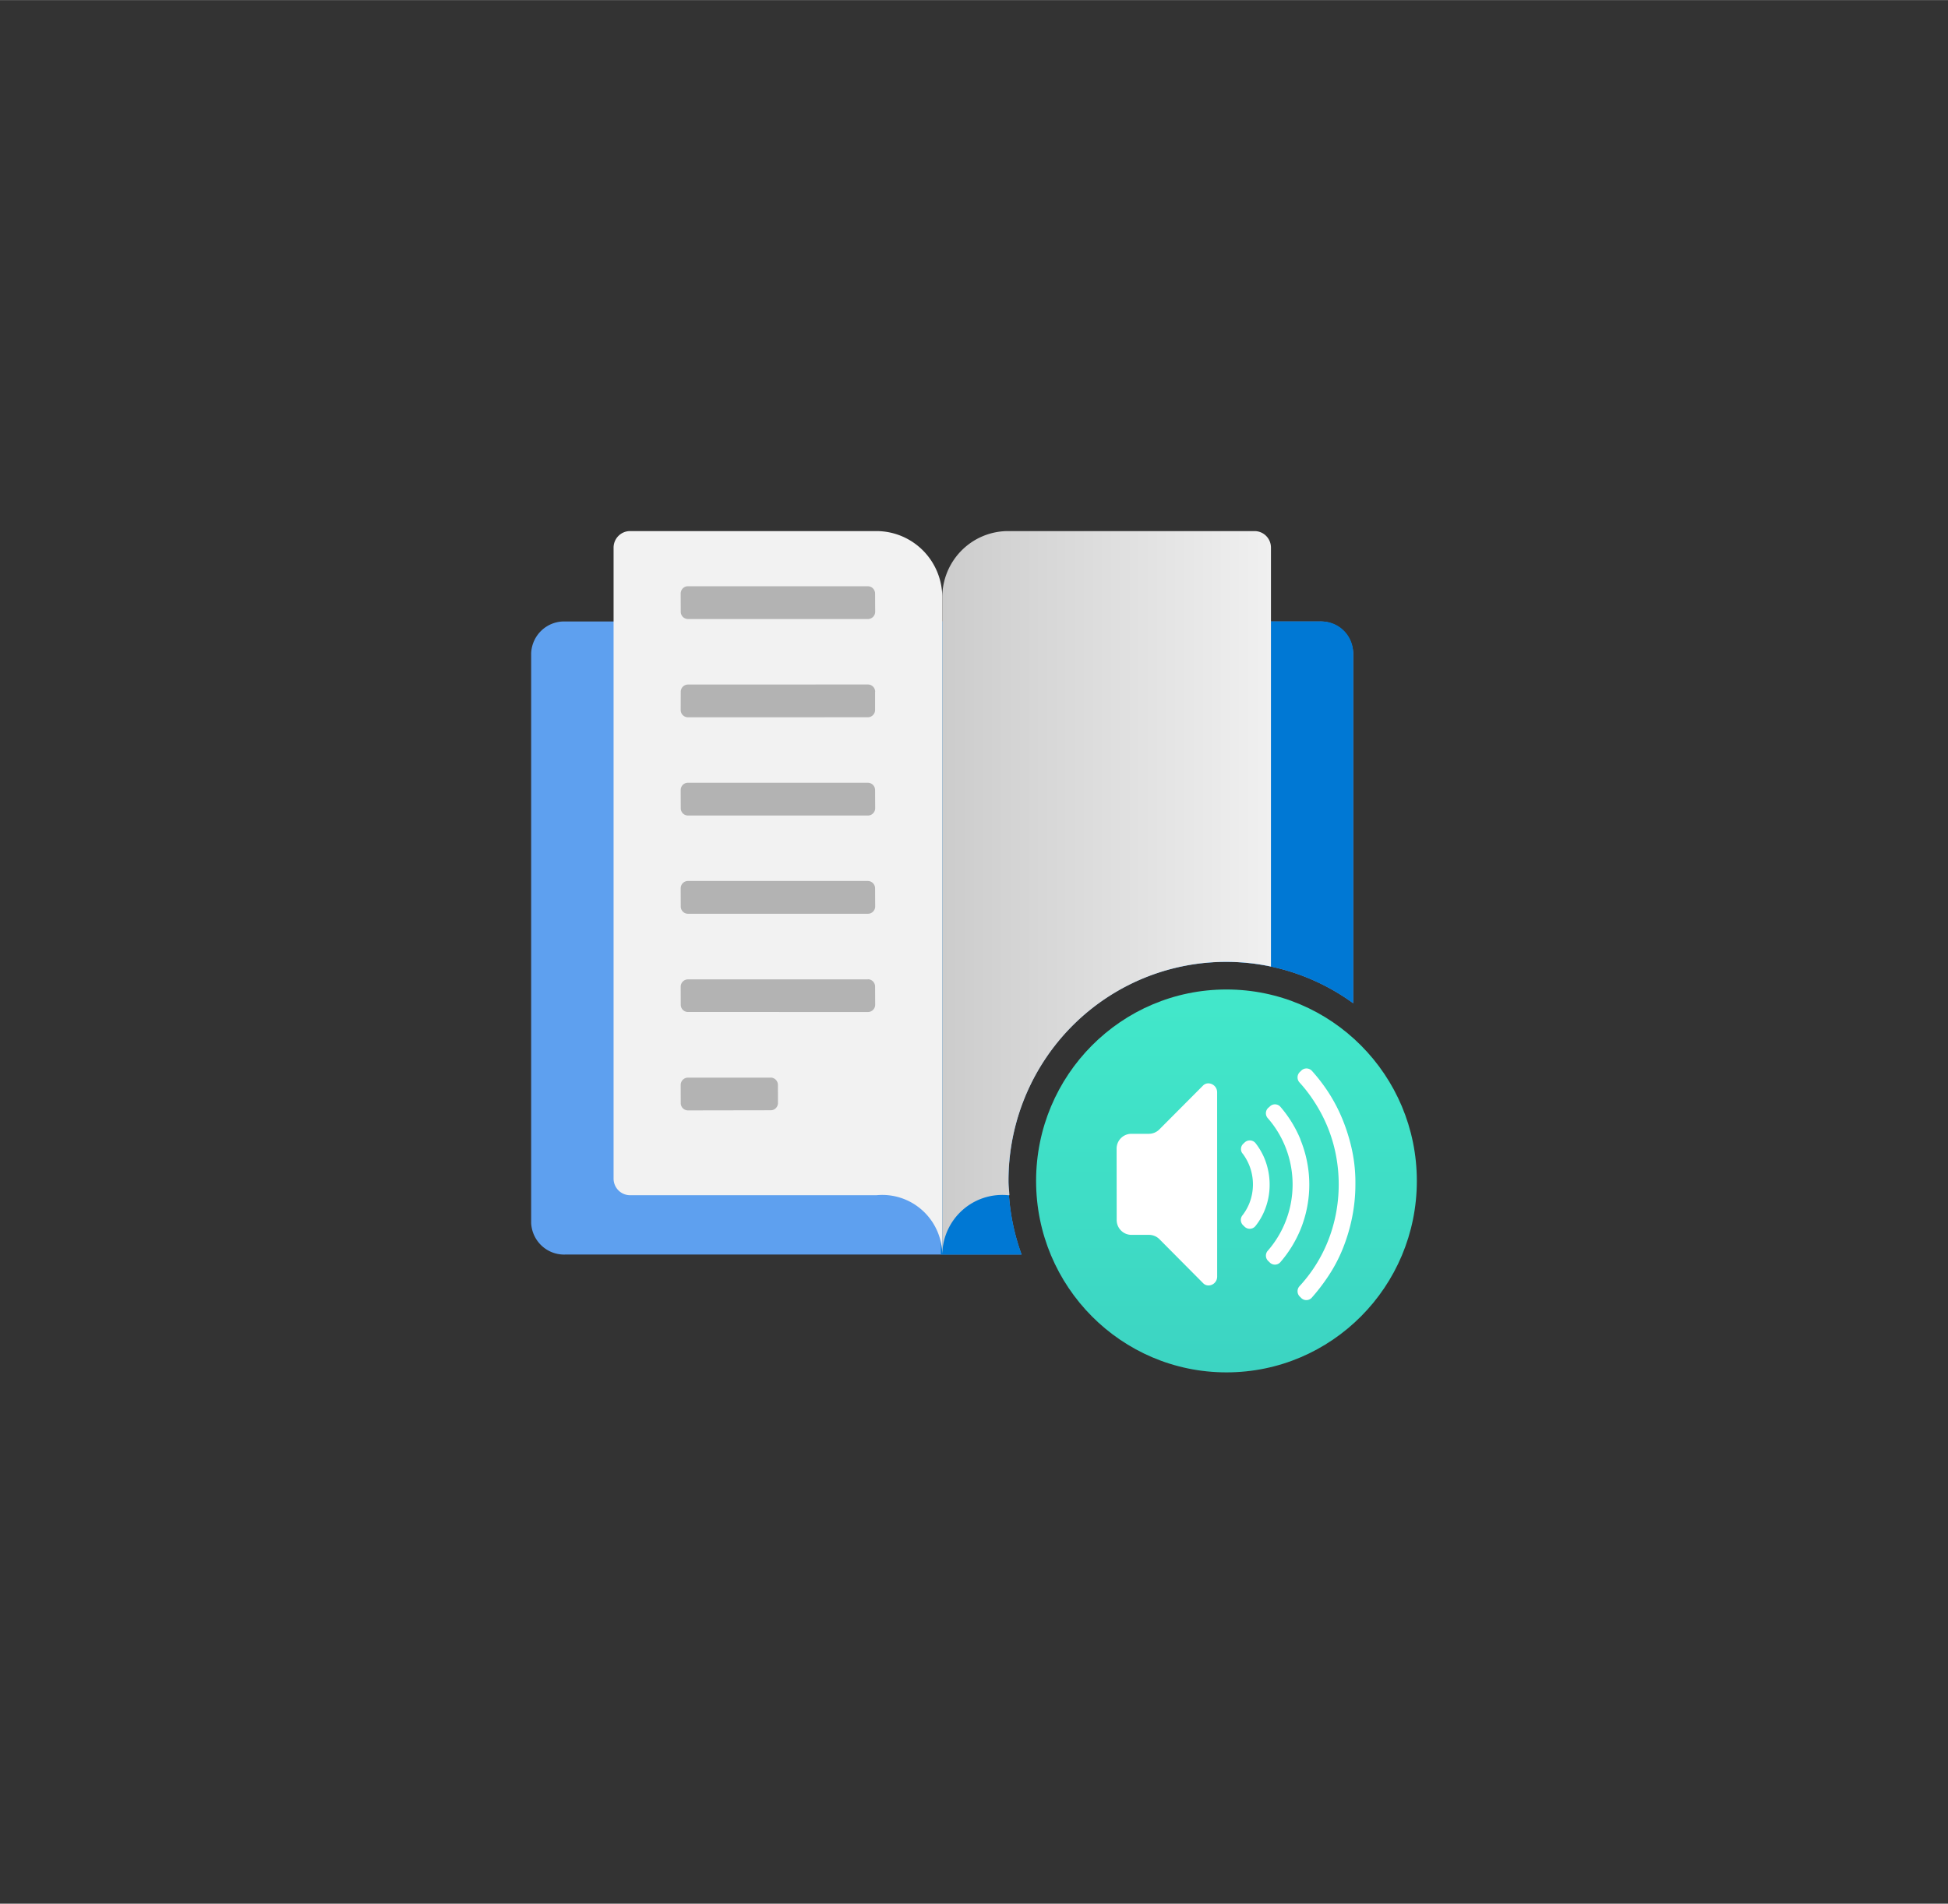 <?xml version="1.0" encoding="UTF-8" standalone="no"?>
<!DOCTYPE svg PUBLIC "-//W3C//DTD SVG 1.1//EN" "http://www.w3.org/Graphics/SVG/1.1/DTD/svg11.dtd">
<!-- Generated by Microsoft Visio, SVG Export Cognitive Services Immersive Reader.svg Page-1 -->
<svg xmlns="http://www.w3.org/2000/svg" xmlns:xlink="http://www.w3.org/1999/xlink" xmlns:ev="http://www.w3.org/2001/xml-events"
		width="1.732in" height="1.693in" viewBox="0 0 124.693 121.874" xml:space="preserve" color-interpolation-filters="sRGB"
		class="st8">
	<rect x="0" y="0" width="124.693" height="121.874" fill="#333333" stroke="none"/>
	<style type="text/css">
	<![CDATA[
		.st1 {fill:#5ea0ef;stroke:none;stroke-linecap:butt;stroke-width:34}
		.st2 {fill:#0078d4;stroke:none;stroke-linecap:butt;stroke-width:34}
		.st3 {fill:#f2f2f2;stroke:none;stroke-linecap:butt;stroke-width:34}
		.st4 {fill:url(#grad0-12);stroke:none;stroke-linecap:butt;stroke-width:34}
		.st5 {fill:url(#grad0-16);stroke:none;stroke-linecap:butt;stroke-width:34}
		.st6 {fill:#b3b3b3;stroke:none;stroke-linecap:butt;stroke-width:34}
		.st7 {fill:#ffffff;stroke:none;stroke-linecap:butt;stroke-width:34}
		.st8 {fill:none;fill-rule:evenodd;font-size:12px;overflow:visible;stroke-linecap:square;stroke-miterlimit:3}
	]]>
	</style>

	<defs id="Patterns_And_Gradients">
		<linearGradient id="grad0-12" x1="0" y1="0" x2="1" y2="0" gradientTransform="rotate(0 0.5 0.5)">
			<stop offset="0" stop-color="#cccccc" stop-opacity="1"/>
			<stop offset="1" stop-color="#f0f0f0" stop-opacity="1"/>
		</linearGradient>
		<linearGradient id="grad0-16" x1="0" y1="0" x2="1" y2="0" gradientTransform="rotate(90 0.5 0.5)">
			<stop offset="0" stop-color="#42e8ca" stop-opacity="1"/>
			<stop offset="1" stop-color="#3cd4c2" stop-opacity="1"/>
		</linearGradient>
	</defs>
	<g>
		<title>Page-1</title>
		<g id="group15200-1" transform="translate(34,-34.016)">
			<title>Cognitive Services Immersive Reader.15200</title>
			<g id="group15201-2">
				<title>Sheet.15201</title>
				<g id="shape15202-3" transform="translate(2.83773E-13,-7.54)">
					<title>Sheet.15202</title>
					<path d="M30.55 117.16 A13.918 13.999 0 0 1 52.62 105.78 L52.62 83.37 A2.107 2.119 -180 0 0 50.41 81.34
								 L2.2 81.34 A2.11 2.123 -180 0 0 0 83.37 L0 119.85 A2.11 2.123 -180 0 0 2.2 121.87 L31.39
								 121.87 A13.858 13.939 0 0 1 30.55 117.16 Z" class="st1"/>
				</g>
				<g id="shape15203-5" transform="translate(26.227,-7.54)">
					<title>Sheet.15203</title>
					<path d="M4.32 117.16 A13.918 13.999 0 0 1 26.39 105.78 L26.39 83.37 A2.009 2.021 -180 0 0 24.39 81.34
								 L0 81.34 L0 121.87 L5.17 121.87 A13.858 13.939 0 0 1 4.32 117.16 Z" class="st2"/>
				</g>
				<g id="shape15204-7" transform="translate(5.276,-7.568)">
					<title>Sheet.15204</title>
					<path d="M16.83 75.58 L1.05 75.58 A1.055 1.061 -180 0 0 -0 76.65 L0 117.03 A1.058 1.064 -180 0 0 1.05
								 118.1 L16.83 118.1 A3.839 3.862 0 0 1 21.04 121.87 L21.04 79.84 A4.217 4.242 -180 0 0 16.83
								 75.58 Z" class="st3"/>
				</g>
				<g id="shape15205-9" transform="translate(26.315,-7.568)">
					<title>Sheet.15205</title>
					<path d="M4.24 117.19 A13.934 14.015 0 0 1 21.04 103.46 L21.04 76.65 A1.052 1.058 -180 0 0 19.98 75.58 L4.21
								 75.58 A4.217 4.242 -180 0 0 -0 79.84 L0 121.87 A3.839 3.862 0 0 1 4.21 118.1 L4.3 118.1
								 C4.28 117.79 4.24 117.49 4.24 117.19 Z" class="st4"/>
				</g>
				<g id="shape15206-13" transform="translate(32.321,1.42109E-14)">
					<title>Sheet.15206</title>
					<ellipse cx="12.186" cy="109.617" rx="12.186" ry="12.257" class="st5"/>
				</g>
				<g id="shape15207-17" transform="translate(9.575,-16.777)">
					<title>Sheet.15207</title>
					<path d="M12.44 95.08 L12.44 96.24 a0.466 0.469 0 0 1 -0.466 0.469 L0.46 96.71 a0.463 0.466
								 0 0 1 -0.463 -0.469 L0 95.08 a0.463 0.466 0 0 1 0.463 -0.466 L11.98 94.61 a0.466
								 0.469 0 0 1 0.466 0.466 ZM11.98 100.9 L0.46 100.9 a0.463 0.466 -180 0 0 -0.463
								 0.469 L0 102.53 a0.463 0.466 -180 0 0 0.463 0.469 L11.98 103 a0.466 0.469 -180
								 0 0 0.466 -0.469 L12.44 101.37 a0.466 0.469 -180 0 0 -0.466 -0.469 ZM11.98 88.32
								 L0.46 88.32 a0.463 0.466 -180 0 0 -0.463 0.469 L0 89.95 a0.463 0.466 -180 0 0
								 0.463 0.469 L11.98 90.42 a0.466 0.469 -180 0 0 0.466 -0.469 L12.44 88.79 a0.466
								 0.469 -180 0 0 -0.466 -0.469 ZM11.98 107.19 L0.46 107.19 a0.466 0.469 -180 0 0 -0.463
								 0.469 L0 108.82 a0.463 0.466 -180 0 0 0.463 0.469 L11.98 109.29 a0.466 0.469
								 -180 0 0 0.466 -0.469 L12.44 107.66 a0.466 0.469 -180 0 0 -0.466 -0.469 ZM11.98
								 113.49 L0.46 113.49 a0.466 0.469 -180 0 0 -0.463 0.469 L0 115.11 a0.463 0.466
								 -180 0 0 0.463 0.469 L11.98 115.58 a0.466 0.469 -180 0 0 0.466 -0.469 L12.44 113.95
								 a0.466 0.469 -180 0 0 -0.466 -0.469 ZM5.76 119.78 L0.46 119.78 a0.466 0.469 -180
								 0 0 -0.463 0.472 L0 121.41 a0.463 0.466 -180 0 0 0.463 0.469 L5.76 121.87 a0.463
								 0.466 -180 0 0 0.463 -0.469 L6.22 120.25 a0.466 0.469 -180 0 0 -0.463 -0.472
								 Z" class="st6"/>
				</g>
				<g id="shape15208-19" transform="translate(37.48,-4.63)">
					<title>Sheet.15208</title>
					<path d="M15.28 114.46 A10.561 10.622 0 0 1 15.07 116.58 A11.121 11.186 0 0 1 14.47 118.59 A9.666 9.722
								 0 0 1 13.48 120.44 A12.284 12.355 0 0 1 12.48 121.73 a0.469 0.472 0 0 1 -0.68 1.42109E-14
								 L11.71 121.64 a0.476 0.478 0 0 1 -5.32907E-15 -0.662 A9.512 9.567 -180 0 0 12.6 119.85
								 A9.345 9.399 -180 0 0 13.49 118.18 A9.562 9.618 -180 0 0 14.03 116.37 A9.883 9.941 -180
								 0 0 14.03 112.57 A9.361 9.415 -180 0 0 13.49 110.77 A9.657 9.713 -180 0 0 12.6 109.1 A9.134
								 9.187 -180 0 0 11.71 107.95 a0.476 0.478 0 0 1 8.88178E-15 -0.662 L11.81 107.19 a0.472
								 0.475 0 0 1 0.677 4.26326E-14 A10.904 10.967 0 0 1 13.49 108.48 A10.347 10.407 0 0 1 14.47
								 110.34 A11.653 11.721 0 0 1 15.08 112.35 A9.802 9.859 0 0 1 15.28 114.46 ZM11.76 111.58 A7.609
								 7.654 -180 0 0 10.47 109.49 a0.466 0.469 -180 0 0 -0.677 -1.42109E-14 L9.69 109.58 a0.466
								 0.469 -180 0 0 -0.031 0.634 A6.334 6.371 0 0 1 10.77 112 A6.4 6.437 0 0 1 9.66 118.73
								 a0.466 0.469 -180 0 0 0.031 0.634 L9.79 119.46 a0.466 0.469 -180 0 0 0.677
								 0 A7.591 7.635 -180 0 0 11.76 117.37 A7.515 7.559 -180 0 0 11.76 111.6 L11.76 111.58 ZM8.05
								 112.48 A3.285 3.304 0 0 1 8.48 113.23 A3.263 3.282 0 0 1 8.48 115.71 A3.209 3.228 0
								 0 1 8.05 116.45 a0.466 0.469 -180 0 0 0.041 0.634 L8.18 117.17 a0.472 0.475 -180
								 0 0 0.702 -0.035 A3.956 3.979 -180 0 0 9.47 116.13 A4.255 4.28 -180 0 0 9.79 114.48
								 A4.391 4.416 -180 0 0 9.47 112.83 A4.258 4.283 -180 0 0 8.89 111.83 a0.476 0.478 -180
								 0 0 -0.706 -0.038 L8.09 111.88 a0.463 0.466 -180 0 0 -0.047 0.599 ZM2.06 111.23
								 L0.94 111.23 a0.945 0.95 -180 0 0 -0.945 0.95 L0 116.75 a0.945 0.95 -180 0
								 0 0.945 0.95 L2.07 117.7 a0.945 0.95 0 0 1 0.665 0.276 L5.54 120.8 a0.469
								 0.472 -180 0 0 0.331 0.139 a0.561 0.564 -180 0 0 0.561 -0.564 L6.43 108.57 a0.57
								 0.573 -180 0 0 -0.567 -0.57 a0.472 0.475 -180 0 0 -0.334 0.139 L2.73 110.95
								 a0.945 0.95 0 0 1 -0.674 0.279 L2.06 111.23 Z" class="st7"/>
				</g>
			</g>
		</g>
	</g>
</svg>
